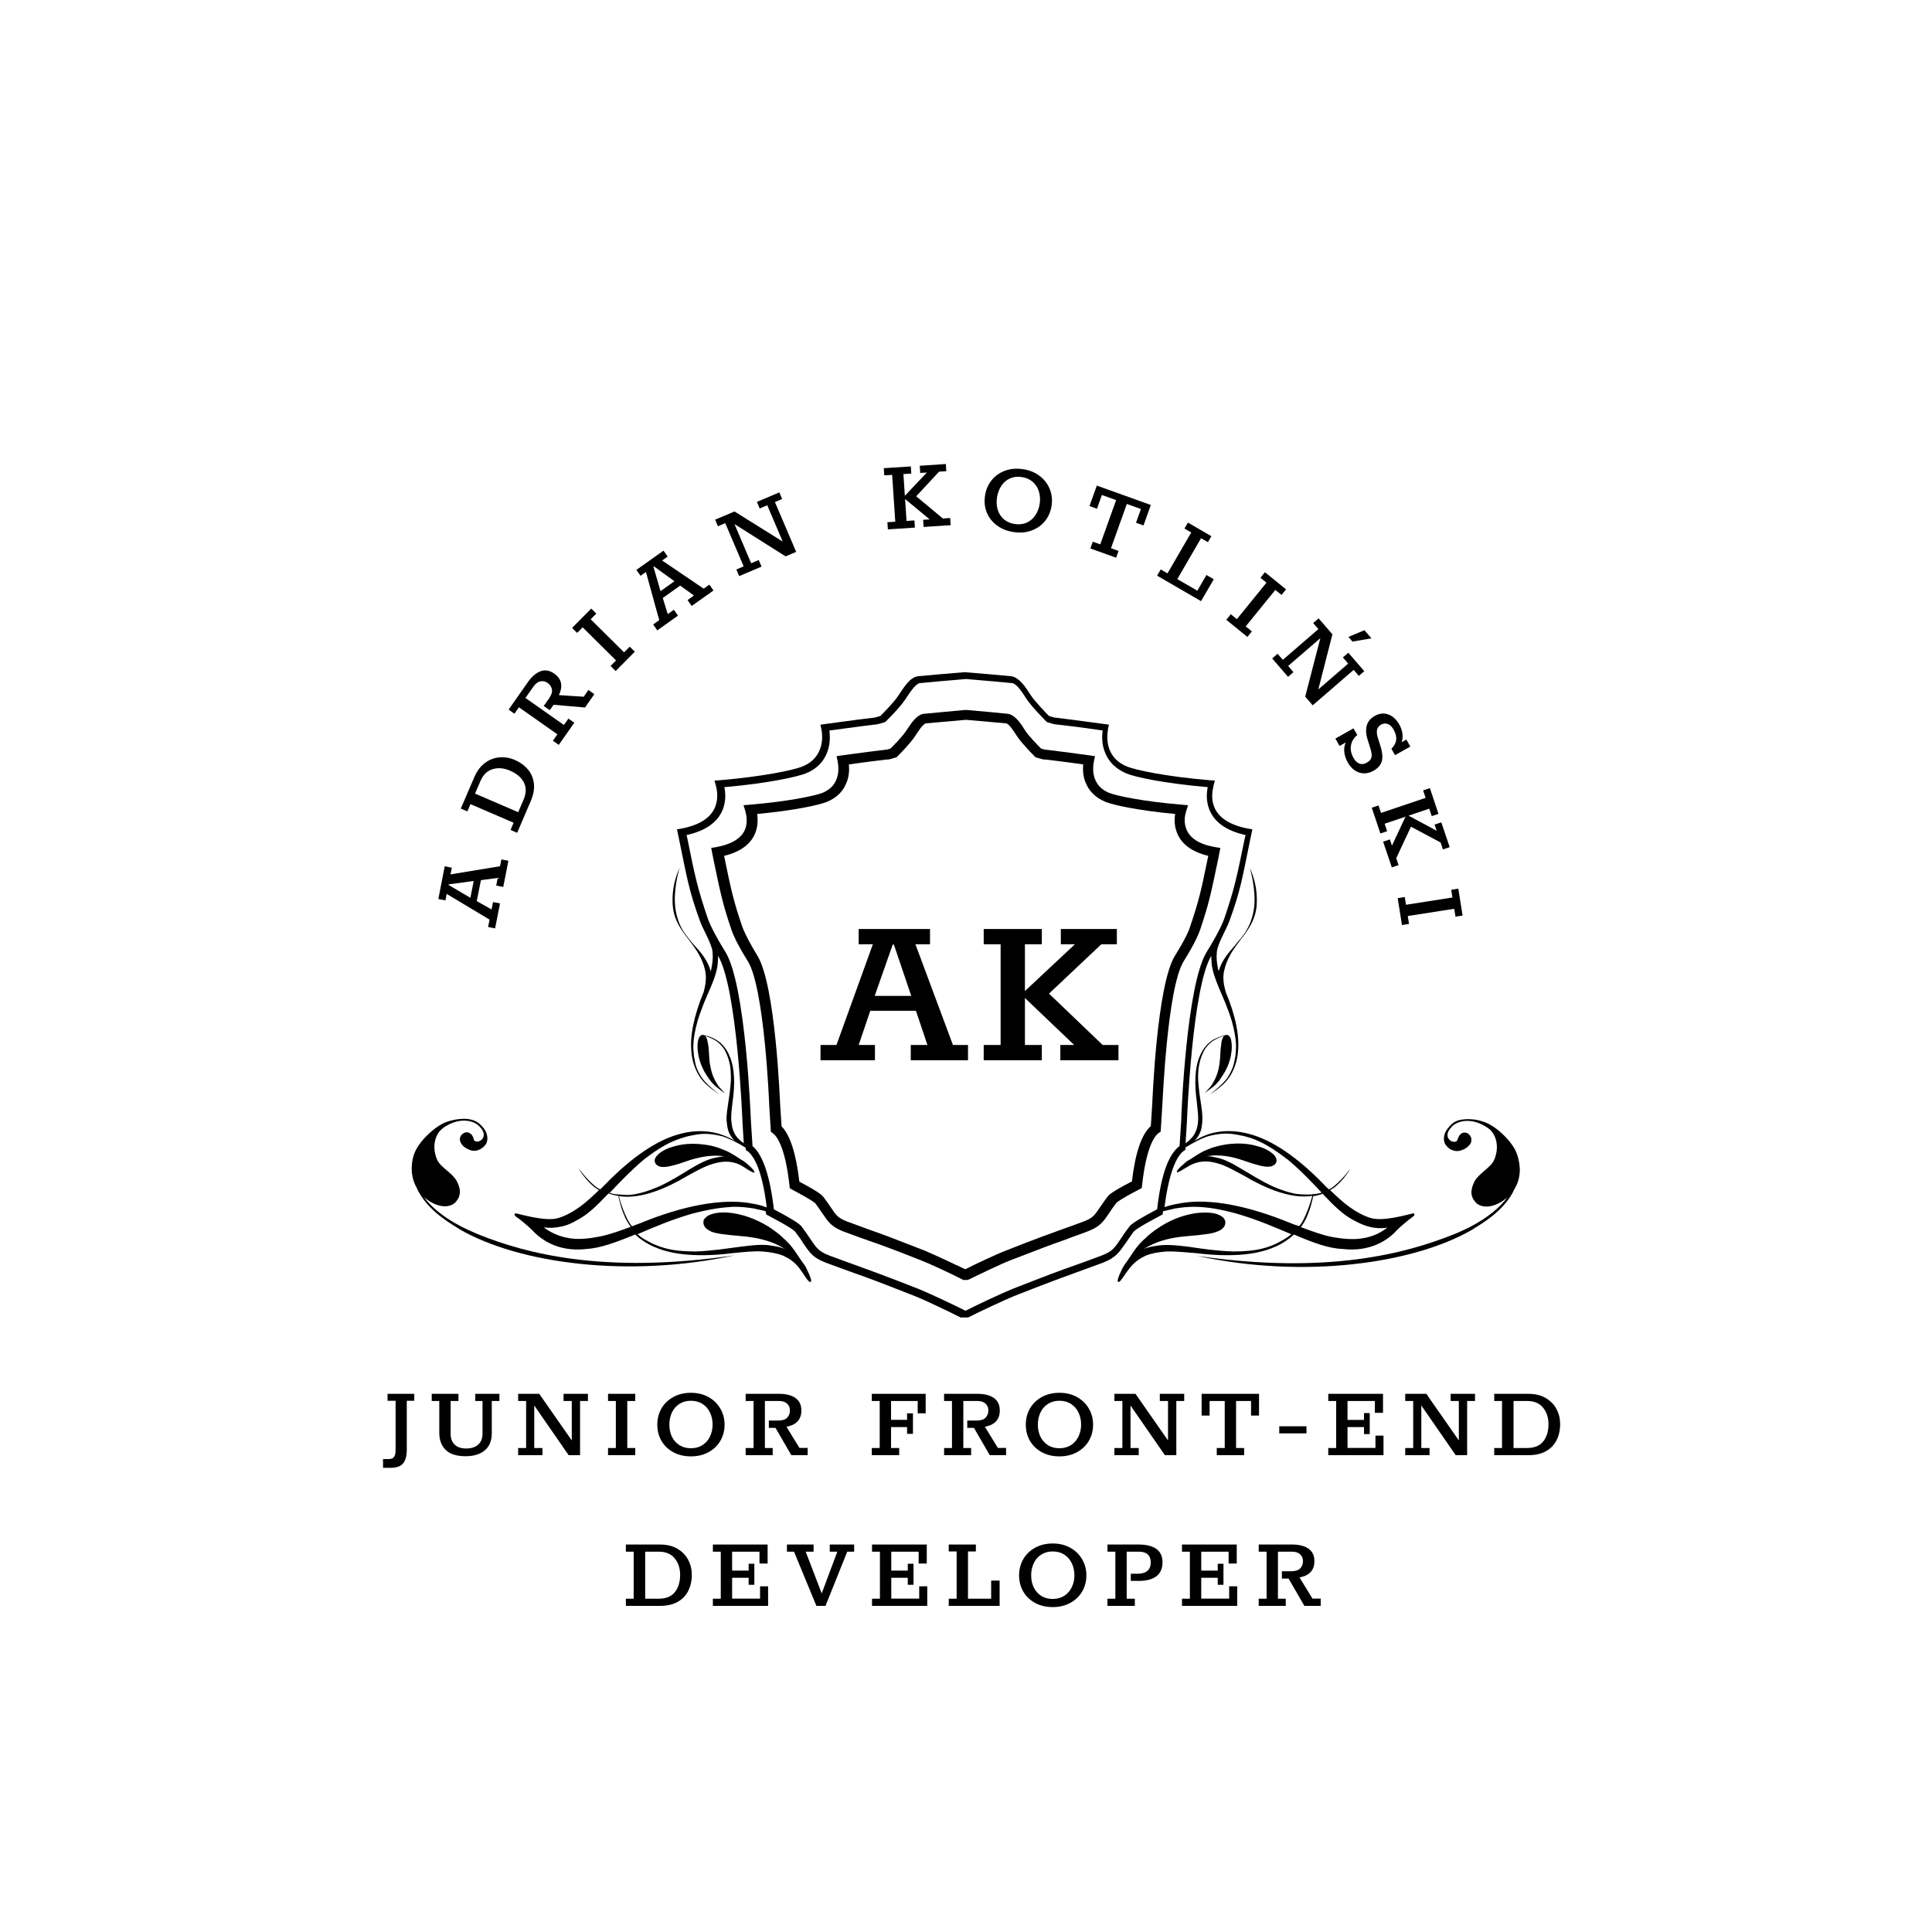 <?xml version="1.0" encoding="UTF-8"?>
<svg xmlns="http://www.w3.org/2000/svg" xmlns:xlink="http://www.w3.org/1999/xlink" width="375pt" height="375pt" viewBox="0 0 375 375" version="1.2">
<defs>
<g>
<symbol overflow="visible" id="glyph0-0">
<path style="stroke:none;" d="M 0.156 -0.828 L -11.453 -3.109 L -9.672 -12.125 L 1.938 -9.844 Z M -1.031 -2.328 L 0.25 -8.891 L -8.484 -10.609 L -9.766 -4.047 Z M -1.031 -2.328 "/>
</symbol>
<symbol overflow="visible" id="glyph0-1">
<path style="stroke:none;" d="M 0.109 -0.531 L -1.25 -0.797 L -0.969 -2.234 L -9.297 -7.234 L -9.531 -5.969 L -10.906 -6.234 L -9.672 -12.578 L -8.297 -12.312 L -8.547 -11.016 L 1.062 -12.594 L 1.328 -13.922 L 2.688 -13.656 L 1.688 -8.578 L 0.328 -8.844 L 0.609 -10.328 L -2.641 -9.891 L -3.453 -5.828 L -0.578 -4.203 L -0.297 -5.641 L 1.062 -5.375 Z M -4.688 -6.469 L -4.047 -9.734 L -8.906 -9.078 L -8.938 -8.969 Z M -4.688 -6.469 "/>
</symbol>
<symbol overflow="visible" id="glyph1-0">
<path style="stroke:none;" d="M 0.328 -0.781 L -10.531 -5.453 L -6.891 -13.891 L 3.969 -9.219 Z M -0.516 -2.5 L 2.125 -8.641 L -6.047 -12.156 L -8.688 -6.016 Z M -0.516 -2.5 "/>
</symbol>
<symbol overflow="visible" id="glyph1-1">
<path style="stroke:none;" d="M -0.938 -1.344 L -0.344 -2.75 L -8.719 -6.359 L -9.312 -4.953 L -10.594 -5.5 L -7.969 -11.609 C -7.438 -12.828 -6.738 -13.75 -5.875 -14.375 C -5.02 -15.008 -4.086 -15.363 -3.078 -15.438 C -2.078 -15.52 -1.102 -15.359 -0.156 -14.953 C 0.938 -14.484 1.805 -13.852 2.453 -13.062 C 3.109 -12.281 3.488 -11.363 3.594 -10.312 C 3.707 -9.27 3.5 -8.141 2.969 -6.922 L 0.344 -0.797 Z M 1.578 -7.203 C 2.129 -8.484 2.148 -9.609 1.641 -10.578 C 1.141 -11.547 0.242 -12.305 -1.047 -12.859 C -2.223 -13.367 -3.336 -13.469 -4.391 -13.156 C -5.453 -12.852 -6.25 -12.082 -6.781 -10.844 L -7.828 -8.406 L 0.547 -4.797 Z M 1.578 -7.203 "/>
</symbol>
<symbol overflow="visible" id="glyph2-0">
<path style="stroke:none;" d="M 0.484 -0.688 L -9.188 -7.484 L -3.906 -15 L 5.766 -8.203 Z M 0 -2.562 L 3.844 -8.031 L -3.422 -13.141 L -7.266 -7.672 Z M 0 -2.562 "/>
</symbol>
<symbol overflow="visible" id="glyph2-1">
<path style="stroke:none;" d="M -0.641 -1.5 L 0.234 -2.75 L -7.234 -8 L -8.109 -6.75 L -9.234 -7.547 L -5.5 -12.875 C -4.719 -13.977 -3.891 -14.688 -3.016 -15 C -2.141 -15.312 -1.258 -15.156 -0.375 -14.531 C 1.051 -13.531 1.352 -12.141 0.531 -10.359 L 5.344 -10.047 L 6.25 -11.359 L 7.406 -10.547 L 5.594 -7.953 L -0.5 -8.484 L -1.25 -7.438 L -2.422 -8.25 L -1.406 -9.688 C -0.926 -10.363 -0.734 -10.957 -0.828 -11.469 C -0.922 -11.977 -1.203 -12.398 -1.672 -12.734 C -2.109 -13.035 -2.57 -13.133 -3.062 -13.031 C -3.551 -12.938 -3.992 -12.609 -4.391 -12.047 L -5.969 -9.812 L 1.5 -4.562 L 2.375 -5.797 L 3.516 -5 L 0.5 -0.703 Z M -0.641 -1.5 "/>
</symbol>
<symbol overflow="visible" id="glyph3-0">
<path style="stroke:none;" d="M 0.594 -0.594 L -7.812 -8.922 L -1.344 -15.453 L 7.062 -7.125 Z M 0.422 -2.516 L 5.125 -7.266 L -1.188 -13.531 L -5.891 -8.781 Z M 0.422 -2.516 "/>
</symbol>
<symbol overflow="visible" id="glyph3-1">
<path style="stroke:none;" d="M 0.734 -0.75 L -0.25 -1.734 L 0.812 -2.812 L -5.672 -9.234 L -6.734 -8.156 L -7.719 -9.125 L -4 -12.875 L -3.016 -11.906 L -4.109 -10.797 L 2.375 -4.375 L 3.469 -5.484 L 4.453 -4.5 Z M 0.734 -0.75 "/>
</symbol>
<symbol overflow="visible" id="glyph4-0">
<path style="stroke:none;" d="M 0.688 -0.484 L -6.156 -10.125 L 1.344 -15.438 L 8.188 -5.797 Z M 0.859 -2.422 L 6.312 -6.281 L 1.156 -13.531 L -4.297 -9.672 Z M 0.859 -2.422 "/>
</symbol>
<symbol overflow="visible" id="glyph4-1">
<path style="stroke:none;" d="M 0.453 -0.312 L -0.344 -1.453 L 0.828 -2.297 L -1.75 -11.641 L -2.797 -10.906 L -3.609 -12.047 L 1.656 -15.781 L 2.469 -14.641 L 1.391 -13.875 L 9.453 -8.406 L 10.562 -9.188 L 11.359 -8.047 L 7.125 -5.047 L 6.328 -6.188 L 7.562 -7.078 L 4.891 -9 L 1.516 -6.594 L 2.484 -3.469 L 3.672 -4.312 L 4.469 -3.172 Z M 1.078 -7.922 L 3.781 -9.844 L -0.203 -12.734 L -0.297 -12.672 Z M 1.078 -7.922 "/>
</symbol>
<symbol overflow="visible" id="glyph5-0">
<path style="stroke:none;" d="M 0.781 -0.328 L -3.859 -11.203 L 4.594 -14.812 L 9.234 -3.938 Z M 1.344 -2.172 L 7.5 -4.781 L 4.016 -12.969 L -2.141 -10.359 Z M 1.344 -2.172 "/>
</symbol>
<symbol overflow="visible" id="glyph5-1">
<path style="stroke:none;" d="M 0.828 -0.359 L 0.281 -1.641 L 1.703 -2.25 L -1.875 -10.641 L -3.297 -10.031 L -3.844 -11.312 L -0.078 -12.906 L 9.281 -7.062 L 6.281 -14.109 L 4.812 -13.484 L 4.266 -14.766 L 8.625 -16.609 L 9.172 -15.328 L 7.766 -14.734 L 11.891 -5.062 L 9.844 -4.188 L -0.078 -10.453 L 3.156 -2.859 L 4.625 -3.484 L 5.172 -2.203 Z M 0.828 -0.359 "/>
</symbol>
<symbol overflow="visible" id="glyph6-0">
<path style="stroke:none;" d="M 0.844 -0.062 L 0.047 -11.859 L 9.219 -12.469 L 10.016 -0.672 Z M 2 -1.609 L 8.672 -2.062 L 8.062 -10.922 L 1.391 -10.469 Z M 2 -1.609 "/>
</symbol>
<symbol overflow="visible" id="glyph6-1">
<path style="stroke:none;" d="M 0.859 -0.062 L 0.766 -1.453 L 2.297 -1.547 L 1.688 -10.641 L 0.156 -10.547 L 0.062 -11.938 L 5.312 -12.281 L 5.406 -10.891 L 3.875 -10.797 L 4.156 -6.578 L 8.422 -11.094 L 7.141 -11.016 L 7.047 -12.406 L 12.109 -12.75 L 12.203 -11.359 L 10.797 -11.266 L 6.359 -6.484 L 11.531 -2.172 L 12.953 -2.266 L 13.047 -0.875 L 7.797 -0.531 L 7.703 -1.922 L 8.969 -2 L 4.203 -5.953 L 4.484 -1.703 L 6.016 -1.797 L 6.109 -0.406 Z M 0.859 -0.062 "/>
</symbol>
<symbol overflow="visible" id="glyph7-0">
<path style="stroke:none;" d="M 0.828 0.125 L 2.5 -11.578 L 11.609 -10.281 L 9.938 1.422 Z M 2.281 -1.156 L 8.891 -0.203 L 10.156 -9 L 3.547 -9.953 Z M 2.281 -1.156 "/>
</symbol>
<symbol overflow="visible" id="glyph7-1">
<path style="stroke:none;" d="M 7.391 1.297 C 6.109 1.109 5.016 0.676 4.109 0 C 3.203 -0.688 2.547 -1.523 2.141 -2.516 C 1.742 -3.516 1.629 -4.582 1.797 -5.719 C 1.953 -6.852 2.363 -7.848 3.031 -8.703 C 3.695 -9.555 4.562 -10.188 5.625 -10.594 C 6.688 -11 7.859 -11.109 9.141 -10.922 C 10.41 -10.734 11.492 -10.297 12.391 -9.609 C 13.297 -8.93 13.953 -8.086 14.359 -7.078 C 14.766 -6.078 14.891 -5.008 14.734 -3.875 C 14.566 -2.738 14.148 -1.742 13.484 -0.891 C 12.816 -0.047 11.953 0.57 10.891 0.969 C 9.828 1.375 8.66 1.484 7.391 1.297 Z M 7.609 -0.266 C 8.453 -0.141 9.219 -0.234 9.906 -0.547 C 10.594 -0.859 11.148 -1.336 11.578 -1.984 C 12.016 -2.629 12.297 -3.375 12.422 -4.219 C 12.547 -5.082 12.488 -5.883 12.25 -6.625 C 12.02 -7.363 11.617 -7.977 11.047 -8.469 C 10.473 -8.957 9.766 -9.266 8.922 -9.391 C 8.078 -9.516 7.312 -9.422 6.625 -9.109 C 5.938 -8.797 5.379 -8.312 4.953 -7.656 C 4.523 -7 4.25 -6.242 4.125 -5.391 C 4 -4.535 4.051 -3.738 4.281 -3 C 4.52 -2.27 4.922 -1.66 5.484 -1.172 C 6.055 -0.691 6.766 -0.391 7.609 -0.266 Z M 7.609 -0.266 "/>
</symbol>
<symbol overflow="visible" id="glyph8-0">
<path style="stroke:none;" d="M 0.797 0.281 L 4.781 -10.859 L 13.422 -7.75 L 9.438 3.391 Z M 2.469 -0.672 L 8.766 1.594 L 11.766 -6.781 L 5.469 -9.047 Z M 2.469 -0.672 "/>
</symbol>
<symbol overflow="visible" id="glyph8-1">
<path style="stroke:none;" d="M 3.266 1.172 L 3.734 -0.141 L 5.188 0.375 L 8.266 -8.219 L 5.5 -9.203 L 4.547 -6.531 L 3.094 -7.062 L 4.516 -11.031 L 15 -7.266 L 13.578 -3.297 L 12.125 -3.812 L 13.078 -6.484 L 10.344 -7.469 L 7.266 1.125 L 8.734 1.656 L 8.266 2.969 Z M 3.266 1.172 "/>
</symbol>
<symbol overflow="visible" id="glyph9-0">
<path style="stroke:none;" d="M 0.734 0.422 L 6.672 -9.812 L 14.609 -5.203 L 8.672 5.031 Z M 2.547 -0.219 L 8.328 3.141 L 12.797 -4.547 L 7.016 -7.906 Z M 2.547 -0.219 "/>
</symbol>
<symbol overflow="visible" id="glyph9-1">
<path style="stroke:none;" d="M 0.75 0.438 L 1.453 -0.766 L 2.766 0 L 7.375 -7.938 L 6.062 -8.703 L 6.734 -9.859 L 11.281 -7.219 L 10.609 -6.062 L 9.281 -6.828 L 4.672 1.109 L 8.562 3.359 L 10.328 0.312 L 11.75 1.141 L 9.281 5.391 Z M 0.75 0.438 "/>
</symbol>
<symbol overflow="visible" id="glyph10-0">
<path style="stroke:none;" d="M 0.656 0.531 L 8.109 -8.656 L 15.234 -2.859 L 7.781 6.328 Z M 2.547 0.172 L 7.734 4.391 L 13.344 -2.516 L 8.156 -6.734 Z M 2.547 0.172 "/>
</symbol>
<symbol overflow="visible" id="glyph10-1">
<path style="stroke:none;" d="M 0.812 0.656 L 1.688 -0.422 L 2.859 0.531 L 8.609 -6.547 L 7.438 -7.5 L 8.312 -8.578 L 12.406 -5.25 L 11.531 -4.172 L 10.328 -5.141 L 4.578 1.938 L 5.781 2.906 L 4.906 3.984 Z M 0.812 0.656 "/>
</symbol>
<symbol overflow="visible" id="glyph11-0">
<path style="stroke:none;" d="M 0.547 0.641 L 9.5 -7.094 L 15.516 -0.141 L 6.562 7.594 Z M 2.484 0.625 L 6.844 5.688 L 13.578 -0.125 L 9.219 -5.188 Z M 2.484 0.625 "/>
</symbol>
<symbol overflow="visible" id="glyph11-1">
<path style="stroke:none;" d="M 0.594 0.688 L 1.641 -0.219 L 2.656 0.953 L 9.562 -5.016 L 8.547 -6.188 L 9.609 -7.094 L 12.281 -4 L 9.547 6.688 L 15.344 1.688 L 14.312 0.484 L 15.375 -0.422 L 18.469 3.156 L 17.406 4.062 L 16.406 2.906 L 8.453 9.781 L 7 8.094 L 9.938 -3.25 L 3.688 2.141 L 4.719 3.344 L 3.672 4.25 Z M 15.391 -3.5 L 18.5 -4.797 L 19.859 -3.219 L 16.172 -2.594 Z M 15.391 -3.5 "/>
</symbol>
<symbol overflow="visible" id="glyph12-0">
<path style="stroke:none;" d="M 0.422 0.734 L 10.719 -5.094 L 15.234 2.906 L 4.938 8.734 Z M 2.312 1.109 L 5.609 6.922 L 13.344 2.547 L 10.047 -3.266 Z M 2.312 1.109 "/>
</symbol>
<symbol overflow="visible" id="glyph12-1">
<path style="stroke:none;" d="M 9.266 2.125 C 9.742 3.488 9.906 4.582 9.75 5.406 C 9.594 6.238 9.035 6.926 8.078 7.469 C 7.492 7.801 6.891 7.969 6.266 7.969 C 5.648 7.969 5.062 7.785 4.5 7.422 C 3.945 7.055 3.473 6.523 3.078 5.828 C 2.711 5.18 2.492 4.516 2.422 3.828 C 2.348 3.148 2.441 2.531 2.703 1.969 L 1.5 2.656 L 0.688 1.219 L 4.203 -0.766 L 4.938 0.531 C 4.27 1.07 3.863 1.738 3.719 2.531 C 3.57 3.32 3.734 4.133 4.203 4.969 C 4.523 5.539 4.91 5.91 5.359 6.078 C 5.805 6.242 6.281 6.18 6.781 5.891 C 7.176 5.672 7.441 5.422 7.578 5.141 C 7.723 4.867 7.77 4.535 7.719 4.141 C 7.664 3.742 7.531 3.227 7.312 2.594 L 7.094 1.875 C 6.227 -0.539 6.633 -2.223 8.312 -3.172 C 9.219 -3.68 10.098 -3.781 10.953 -3.469 C 11.805 -3.164 12.52 -2.516 13.094 -1.516 C 13.426 -0.922 13.629 -0.328 13.703 0.266 C 13.785 0.859 13.734 1.41 13.547 1.922 L 14.469 1.406 L 15.234 2.766 L 12.266 4.438 L 11.562 3.188 C 12.656 2.133 12.797 0.895 11.984 -0.531 C 11.672 -1.094 11.297 -1.453 10.859 -1.609 C 10.43 -1.773 9.992 -1.734 9.547 -1.484 C 9.086 -1.223 8.82 -0.844 8.75 -0.344 C 8.688 0.145 8.801 0.785 9.094 1.578 Z M 9.266 2.125 "/>
</symbol>
<symbol overflow="visible" id="glyph13-0">
<path style="stroke:none;" d="M 0.266 0.797 L 11.469 -2.969 L 14.406 5.734 L 3.203 9.5 Z M 2.062 1.516 L 4.188 7.859 L 12.609 5.031 L 10.484 -1.312 Z M 2.062 1.516 "/>
</symbol>
<symbol overflow="visible" id="glyph13-1">
<path style="stroke:none;" d="M 0.281 0.812 L 1.594 0.375 L 2.078 1.828 L 10.734 -1.094 L 10.25 -2.547 L 11.562 -2.984 L 13.234 2.016 L 11.922 2.453 L 11.438 1 L 7.422 2.359 L 12.891 5.297 L 12.469 4.094 L 13.781 3.656 L 15.406 8.469 L 14.094 8.906 L 13.641 7.562 L 7.891 4.5 L 5.031 10.609 L 5.484 11.953 L 4.172 12.391 L 2.484 7.406 L 3.797 6.969 L 4.203 8.172 L 6.828 2.562 L 2.781 3.922 L 3.266 5.375 L 1.953 5.812 Z M 0.281 0.812 "/>
</symbol>
<symbol overflow="visible" id="glyph14-0">
<path style="stroke:none;" d="M 0.125 0.828 L 11.812 -1 L 13.25 8.078 L 1.562 9.906 Z M 1.781 1.828 L 2.812 8.438 L 11.594 7.062 L 10.562 0.453 Z M 1.781 1.828 "/>
</symbol>
<symbol overflow="visible" id="glyph14-1">
<path style="stroke:none;" d="M 0.156 1.031 L 1.531 0.812 L 1.766 2.312 L 10.781 0.906 L 10.547 -0.594 L 11.922 -0.812 L 12.75 4.406 L 11.375 4.625 L 11.125 3.094 L 2.109 4.5 L 2.359 6.031 L 0.984 6.25 Z M 0.156 1.031 "/>
</symbol>
<symbol overflow="visible" id="glyph15-0">
<path style="stroke:none;" d="M 1.797 0 L 1.797 -25.297 L 21.484 -25.297 L 21.484 0 Z M 4.5 -3.141 L 18.781 -3.141 L 18.781 -22.156 L 4.5 -22.156 Z M 4.5 -3.141 "/>
</symbol>
<symbol overflow="visible" id="glyph15-1">
<path style="stroke:none;" d="M 1.172 0 L 1.172 -2.969 L 4.266 -2.969 L 11.328 -22.516 L 8.578 -22.516 L 8.578 -25.484 L 22.422 -25.484 L 22.422 -22.516 L 19.594 -22.516 L 26.875 -2.969 L 29.797 -2.969 L 29.797 0 L 18.688 0 L 18.688 -2.969 L 21.922 -2.969 L 19.688 -9.609 L 10.828 -9.609 L 8.578 -2.969 L 11.734 -2.969 L 11.734 0 Z M 11.688 -12.5 L 18.781 -12.5 L 15.406 -22.469 L 15.188 -22.469 Z M 11.688 -12.5 "/>
</symbol>
<symbol overflow="visible" id="glyph15-2">
<path style="stroke:none;" d="M 1.844 0 L 1.844 -2.969 L 5.125 -2.969 L 5.125 -22.516 L 1.844 -22.516 L 1.844 -25.484 L 13.125 -25.484 L 13.125 -22.516 L 9.844 -22.516 L 9.844 -13.438 L 19.547 -22.516 L 16.812 -22.516 L 16.812 -25.484 L 27.688 -25.484 L 27.688 -22.516 L 24.672 -22.516 L 14.516 -12.938 L 24.938 -2.969 L 28 -2.969 L 28 0 L 16.719 0 L 16.719 -2.969 L 19.406 -2.969 L 9.844 -12.094 L 9.844 -2.969 L 13.125 -2.969 L 13.125 0 Z M 1.844 0 "/>
</symbol>
<symbol overflow="visible" id="glyph16-0">
<path style="stroke:none;" d="M 0.844 0 L 0.844 -11.828 L 10.031 -11.828 L 10.031 0 Z M 2.094 -1.469 L 8.781 -1.469 L 8.781 -10.359 L 2.094 -10.359 Z M 2.094 -1.469 "/>
</symbol>
<symbol overflow="visible" id="glyph16-1">
<path style="stroke:none;" d="M 0.594 0.75 L 1.719 0.75 C 2.227 0.75 2.57 0.602 2.75 0.312 C 2.938 0.031 3.031 -0.41 3.031 -1.016 L 3.031 -10.562 L 1.469 -10.562 L 1.469 -11.906 L 6.656 -11.906 L 6.656 -10.562 L 5.203 -10.562 L 5.203 -1.094 C 5.203 0.125 4.961 1.02 4.484 1.594 C 4.004 2.164 3.207 2.453 2.094 2.453 L 0.594 2.453 Z M 0.594 0.75 "/>
</symbol>
<symbol overflow="visible" id="glyph16-2">
<path style="stroke:none;" d="M 7.156 0.203 C 5.445 0.203 4.172 -0.195 3.328 -1 C 2.484 -1.812 2.062 -2.922 2.062 -4.328 L 2.062 -10.516 L 0.594 -10.516 L 0.594 -11.906 L 5.781 -11.906 L 5.781 -10.516 L 4.266 -10.516 L 4.266 -4.156 C 4.266 -3.258 4.523 -2.555 5.047 -2.047 C 5.578 -1.547 6.316 -1.297 7.266 -1.297 C 8.273 -1.297 9.055 -1.547 9.609 -2.047 C 10.172 -2.555 10.453 -3.258 10.453 -4.156 L 10.453 -10.516 L 9.047 -10.516 L 9.047 -11.906 L 13.734 -11.906 L 13.734 -10.516 L 12.25 -10.516 L 12.25 -4.219 C 12.25 -2.781 11.789 -1.68 10.875 -0.922 C 9.969 -0.172 8.727 0.203 7.156 0.203 Z M 7.156 0.203 "/>
</symbol>
<symbol overflow="visible" id="glyph16-3">
<path style="stroke:none;" d="M 0.906 0 L 0.906 -1.391 L 2.453 -1.391 L 2.453 -10.516 L 0.906 -10.516 L 0.906 -11.906 L 5 -11.906 L 11.312 -2.859 L 11.312 -10.516 L 9.719 -10.516 L 9.719 -11.906 L 14.453 -11.906 L 14.453 -10.516 L 12.922 -10.516 L 12.922 0 L 10.703 0 L 4.031 -9.641 L 4.031 -1.391 L 5.625 -1.391 L 5.625 0 Z M 0.906 0 "/>
</symbol>
<symbol overflow="visible" id="glyph16-4">
<path style="stroke:none;" d="M 1.047 0 L 1.047 -1.391 L 2.562 -1.391 L 2.562 -10.516 L 1.047 -10.516 L 1.047 -11.906 L 6.328 -11.906 L 6.328 -10.516 L 4.781 -10.516 L 4.781 -1.391 L 6.328 -1.391 L 6.328 0 Z M 1.047 0 "/>
</symbol>
<symbol overflow="visible" id="glyph16-5">
<path style="stroke:none;" d="M 7.5 0.234 C 6.207 0.234 5.062 -0.035 4.062 -0.578 C 3.07 -1.129 2.305 -1.867 1.766 -2.797 C 1.234 -3.734 0.969 -4.773 0.969 -5.922 C 0.969 -7.066 1.234 -8.109 1.766 -9.047 C 2.305 -9.984 3.07 -10.727 4.062 -11.281 C 5.062 -11.832 6.207 -12.109 7.5 -12.109 C 8.781 -12.109 9.914 -11.832 10.906 -11.281 C 11.895 -10.727 12.66 -9.984 13.203 -9.047 C 13.754 -8.109 14.031 -7.066 14.031 -5.922 C 14.031 -4.773 13.758 -3.734 13.219 -2.797 C 12.676 -1.867 11.906 -1.129 10.906 -0.578 C 9.914 -0.035 8.781 0.234 7.5 0.234 Z M 7.5 -1.344 C 8.352 -1.344 9.098 -1.547 9.734 -1.953 C 10.367 -2.359 10.852 -2.91 11.188 -3.609 C 11.531 -4.305 11.703 -5.082 11.703 -5.938 C 11.703 -6.812 11.531 -7.598 11.188 -8.297 C 10.852 -8.992 10.367 -9.547 9.734 -9.953 C 9.098 -10.359 8.352 -10.562 7.5 -10.562 C 6.645 -10.562 5.898 -10.359 5.266 -9.953 C 4.629 -9.547 4.145 -8.988 3.812 -8.281 C 3.477 -7.57 3.312 -6.785 3.312 -5.922 C 3.312 -5.055 3.477 -4.273 3.812 -3.578 C 4.156 -2.891 4.641 -2.344 5.266 -1.938 C 5.898 -1.539 6.645 -1.344 7.5 -1.344 Z M 7.5 -1.344 "/>
</symbol>
<symbol overflow="visible" id="glyph16-6">
<path style="stroke:none;" d="M 0.859 -1.391 L 2.391 -1.391 L 2.391 -10.516 L 0.859 -10.516 L 0.859 -11.906 L 7.375 -11.906 C 8.719 -11.906 9.77 -11.633 10.531 -11.094 C 11.289 -10.562 11.672 -9.754 11.672 -8.672 C 11.672 -6.93 10.707 -5.879 8.781 -5.516 L 11.297 -1.406 L 12.891 -1.406 L 12.891 0 L 9.719 0 L 6.656 -5.297 L 5.359 -5.297 L 5.359 -6.719 L 7.125 -6.719 C 7.957 -6.719 8.551 -6.898 8.906 -7.266 C 9.27 -7.641 9.453 -8.113 9.453 -8.688 C 9.453 -9.219 9.27 -9.656 8.906 -10 C 8.551 -10.344 8.031 -10.516 7.344 -10.516 L 4.594 -10.516 L 4.594 -1.391 L 6.109 -1.391 L 6.109 0 L 0.859 0 Z M 0.859 -1.391 "/>
</symbol>
<symbol overflow="visible" id="glyph16-7">
<path style="stroke:none;" d=""/>
</symbol>
<symbol overflow="visible" id="glyph16-8">
<path style="stroke:none;" d="M 0.859 0 L 0.859 -1.391 L 2.391 -1.391 L 2.391 -10.516 L 0.859 -10.516 L 0.859 -11.906 L 11.312 -11.906 L 11.312 -8.125 L 9.766 -8.125 L 9.766 -10.516 L 4.594 -10.516 L 4.594 -6.859 L 7.703 -6.859 L 7.703 -8.125 L 8.844 -8.125 L 8.844 -4.141 L 7.703 -4.141 L 7.703 -5.453 L 4.594 -5.453 L 4.594 -1.391 L 6.172 -1.391 L 6.172 0 Z M 0.859 0 "/>
</symbol>
<symbol overflow="visible" id="glyph16-9">
<path style="stroke:none;" d="M 3.469 0 L 3.469 -1.391 L 5.016 -1.391 L 5.016 -10.516 L 2.078 -10.516 L 2.078 -7.688 L 0.531 -7.688 L 0.531 -11.906 L 11.672 -11.906 L 11.672 -7.688 L 10.125 -7.688 L 10.125 -10.516 L 7.219 -10.516 L 7.219 -1.391 L 8.781 -1.391 L 8.781 0 Z M 3.469 0 "/>
</symbol>
<symbol overflow="visible" id="glyph16-10">
<path style="stroke:none;" d="M 1.109 -4.234 L 1.109 -5.609 L 6.391 -5.609 L 6.391 -4.234 Z M 1.109 -4.234 "/>
</symbol>
<symbol overflow="visible" id="glyph16-11">
<path style="stroke:none;" d="M 0.859 0 L 0.859 -1.391 L 2.391 -1.391 L 2.391 -10.516 L 0.859 -10.516 L 0.859 -11.906 L 11.484 -11.906 L 11.484 -8.219 L 9.906 -8.219 L 9.906 -10.516 L 4.594 -10.516 L 4.594 -6.844 L 7.797 -6.844 L 7.797 -8.172 L 8.906 -8.172 L 8.906 -4.094 L 7.797 -4.094 L 7.797 -5.453 L 4.594 -5.453 L 4.594 -1.406 L 10.016 -1.406 L 10.016 -3.797 L 11.578 -3.797 L 11.578 0 Z M 0.859 0 "/>
</symbol>
<symbol overflow="visible" id="glyph16-12">
<path style="stroke:none;" d="M 0.875 -1.391 L 2.391 -1.391 L 2.391 -10.516 L 0.875 -10.516 L 0.875 -11.906 L 7.516 -11.906 C 8.848 -11.906 9.973 -11.629 10.891 -11.078 C 11.816 -10.535 12.508 -9.82 12.969 -8.938 C 13.438 -8.051 13.672 -7.086 13.672 -6.047 C 13.672 -4.859 13.438 -3.805 12.969 -2.891 C 12.508 -1.984 11.82 -1.273 10.906 -0.766 C 9.988 -0.254 8.863 0 7.531 0 L 0.875 0 Z M 7.25 -1.391 C 8.645 -1.391 9.688 -1.812 10.375 -2.656 C 11.062 -3.5 11.406 -4.625 11.406 -6.031 C 11.406 -7.312 11.051 -8.379 10.344 -9.234 C 9.645 -10.086 8.625 -10.516 7.281 -10.516 L 4.625 -10.516 L 4.625 -1.391 Z M 7.25 -1.391 "/>
</symbol>
<symbol overflow="visible" id="glyph16-13">
<path style="stroke:none;" d="M 6.062 0 L 1.719 -10.516 L 0.344 -10.516 L 0.344 -11.906 L 5.516 -11.906 L 5.516 -10.516 L 3.984 -10.516 L 7.094 -2.422 L 10.125 -10.516 L 8.656 -10.516 L 8.656 -11.906 L 13.391 -11.906 L 13.391 -10.516 L 12.047 -10.516 L 7.828 0 Z M 6.062 0 "/>
</symbol>
<symbol overflow="visible" id="glyph16-14">
<path style="stroke:none;" d="M 0.859 0 L 0.859 -1.391 L 2.391 -1.391 L 2.391 -10.562 L 0.859 -10.562 L 0.859 -11.906 L 6.125 -11.906 L 6.125 -10.562 L 4.594 -10.562 L 4.594 -1.391 L 9.094 -1.391 L 9.094 -4.906 L 10.734 -4.906 L 10.734 0 Z M 0.859 0 "/>
</symbol>
<symbol overflow="visible" id="glyph16-15">
<path style="stroke:none;" d="M 0.859 -1.391 L 2.391 -1.391 L 2.391 -10.516 L 0.859 -10.516 L 0.859 -11.906 L 6.906 -11.906 C 8.414 -11.906 9.566 -11.617 10.359 -11.047 C 11.148 -10.473 11.547 -9.613 11.547 -8.469 C 11.547 -7.27 11.148 -6.363 10.359 -5.75 C 9.566 -5.145 8.414 -4.844 6.906 -4.844 L 5.391 -4.844 L 5.391 -6.234 L 6.734 -6.234 C 7.547 -6.234 8.172 -6.422 8.609 -6.797 C 9.047 -7.18 9.266 -7.727 9.266 -8.438 C 9.266 -9.113 9.07 -9.629 8.688 -9.984 C 8.301 -10.336 7.742 -10.516 7.016 -10.516 L 4.594 -10.516 L 4.594 -1.391 L 6.172 -1.391 L 6.172 0 L 0.859 0 Z M 0.859 -1.391 "/>
</symbol>
</g>
<clipPath id="clip1">
  <path d="M 99 130.469 L 275 130.469 L 275 255.719 L 99 255.719 Z M 99 130.469 "/>
</clipPath>
<clipPath id="clip2">
  <path d="M 79.777 217 L 143 217 L 143 246 L 79.777 246 Z M 79.777 217 "/>
</clipPath>
</defs>
<g id="surface1">
<g style="fill:rgb(0%,0%,0%);fill-opacity:1;">
  <use xlink:href="#glyph0-1" x="95.99" y="180.732"/>
</g>
<g style="fill:rgb(0%,0%,0%);fill-opacity:1;">
  <use xlink:href="#glyph1-1" x="100.036" y="162.442"/>
</g>
<g style="fill:rgb(0%,0%,0%);fill-opacity:1;">
  <use xlink:href="#glyph2-1" x="107.956" y="145.28"/>
</g>
<g style="fill:rgb(0%,0%,0%);fill-opacity:1;">
  <use xlink:href="#glyph3-1" x="118.762" y="131"/>
</g>
<g style="fill:rgb(0%,0%,0%);fill-opacity:1;">
  <use xlink:href="#glyph4-1" x="127.127" y="122.665"/>
</g>
<g style="fill:rgb(0%,0%,0%);fill-opacity:1;">
  <use xlink:href="#glyph5-1" x="142.644" y="112.181"/>
</g>
<g style="fill:rgb(0%,0%,0%);fill-opacity:1;">
  <use xlink:href="#glyph6-1" x="171.476" y="102.813"/>
</g>
<g style="fill:rgb(0%,0%,0%);fill-opacity:1;">
  <use xlink:href="#glyph7-1" x="189.388" y="101.983"/>
</g>
<g style="fill:rgb(0%,0%,0%);fill-opacity:1;">
  <use xlink:href="#glyph8-1" x="208.375" y="105.283"/>
</g>
<g style="fill:rgb(0%,0%,0%);fill-opacity:1;">
  <use xlink:href="#glyph9-1" x="223.842" y="111.295"/>
</g>
<g style="fill:rgb(0%,0%,0%);fill-opacity:1;">
  <use xlink:href="#glyph10-1" x="237.213" y="119.645"/>
</g>
<g style="fill:rgb(0%,0%,0%);fill-opacity:1;">
  <use xlink:href="#glyph11-1" x="246.339" y="127.121"/>
</g>
<g style="fill:rgb(0%,0%,0%);fill-opacity:1;">
  <use xlink:href="#glyph12-1" x="258.508" y="142.14"/>
</g>
<g style="fill:rgb(0%,0%,0%);fill-opacity:1;">
  <use xlink:href="#glyph13-1" x="265.977" y="155.96"/>
</g>
<g style="fill:rgb(0%,0%,0%);fill-opacity:1;">
  <use xlink:href="#glyph14-1" x="271.136" y="173.301"/>
</g>
<path style=" stroke:none;fill-rule:nonzero;fill:rgb(0%,0%,0%);fill-opacity:1;" d="M 294.094 223.195 C 293.828 222.664 293.457 222.133 293.031 221.602 C 291.863 220.168 290.27 218.785 288.836 218.094 C 288.09 217.723 286.816 217.297 285.488 217.246 C 284.848 217.191 284.16 217.246 283.52 217.352 C 282.883 217.457 282.352 217.723 281.875 218.094 C 281.82 218.148 281.77 218.148 281.77 218.199 C 281.129 218.785 280.703 219.371 280.438 220.008 C 280.227 220.645 280.172 221.281 280.438 221.922 C 280.492 222.078 280.598 222.238 280.758 222.398 C 281.023 222.719 281.395 223.09 281.926 223.25 C 282.457 223.461 283.098 223.516 283.84 223.195 C 284.266 223.035 284.637 222.824 284.902 222.559 C 285.379 222.188 285.594 221.762 285.594 221.336 C 285.645 220.965 285.488 220.594 285.273 220.328 C 285.062 220.062 284.797 219.902 284.477 219.848 C 284.16 219.797 283.84 219.848 283.52 220.113 C 283.254 220.328 283.043 220.75 282.883 221.281 C 282.832 221.336 282.777 221.391 282.777 221.441 C 282.672 221.547 282.566 221.602 282.457 221.602 C 282.246 221.656 282.035 221.602 281.82 221.547 C 281.609 221.441 281.395 221.336 281.238 221.125 C 281.023 220.859 280.918 220.539 280.969 220.113 C 281.023 219.742 281.238 219.262 281.77 218.73 L 281.715 218.68 L 281.77 218.73 C 281.82 218.625 281.926 218.574 282.035 218.465 C 282.672 217.934 283.629 217.562 284.797 217.562 C 285.965 217.562 287.293 217.934 288.727 218.891 C 289.047 219.105 289.367 219.371 289.578 219.688 C 290.695 221.07 290.852 223.25 290.004 225.16 C 289.684 225.906 288.941 226.543 288.195 227.18 C 287.453 227.82 286.656 228.512 286.23 229.254 C 285.754 230.156 285.594 230.902 285.594 231.539 C 285.645 232.176 285.859 232.707 286.23 233.133 C 286.285 233.188 286.336 233.238 286.336 233.293 C 287.027 234.09 288.09 234.301 289.152 234.145 C 290.215 233.984 291.383 233.398 292.34 232.602 C 292.449 232.496 292.555 232.391 292.66 232.281 C 289.418 236.801 283.043 239.242 281.82 239.723 C 273.055 243.176 257.859 247.48 232.355 243.762 C 252.969 248.227 274.168 245.355 285.699 238.711 C 286.656 238.023 291.277 235.684 293.562 231.594 C 293.723 231.219 293.883 230.902 294.043 230.637 C 294.68 229.574 294.996 228.297 294.996 227.023 C 294.945 225.586 294.625 224.258 294.094 223.195 Z M 294.094 223.195 "/>
<path style=" stroke:none;fill-rule:nonzero;fill:rgb(0%,0%,0%);fill-opacity:1;" d="M 187.828 248.438 L 186.977 248.438 L 186.766 248.332 C 185.172 247.48 180.391 245.25 178.848 244.664 C 172.684 242.219 170.668 241.527 168.543 240.785 C 167.32 240.359 165.992 239.883 163.707 239.031 C 161.422 238.129 160.836 237.277 159.668 235.578 C 159.297 234.992 158.816 234.355 158.285 233.609 C 158.234 233.504 157.648 232.973 153.77 230.902 L 153.293 230.637 L 153.238 230.105 C 152.387 222.398 150.688 220.434 149.996 219.953 L 149.625 219.688 L 149.309 214.586 C 149.309 214.32 148.402 191.844 145.164 186.582 C 142.93 183.023 142.238 181.215 142.027 180.633 C 140.223 175.316 139.848 173.352 138.469 166.762 L 138.043 164.582 L 139.051 164.422 C 142.133 163.84 144.047 162.617 144.684 160.809 C 145.109 159.586 144.898 158.312 144.684 157.461 L 144.312 156.293 L 145.535 156.188 C 153.238 155.551 158.234 154.434 159.613 153.902 C 161.051 153.316 161.953 152.414 162.43 151.086 C 162.855 149.863 162.75 148.641 162.59 147.789 L 162.379 146.781 L 163.387 146.621 C 166.84 146.145 171.836 145.504 171.996 145.504 L 172.102 145.504 C 172.262 145.453 172.578 145.398 172.844 145.293 C 173.375 144.762 175.129 143.008 175.82 141.945 C 176.883 140.352 177.84 138.809 179.273 138.543 L 179.379 138.543 C 180.656 138.438 183.738 138.121 187.352 137.801 L 187.562 137.801 C 191.176 138.121 194.258 138.387 195.531 138.543 L 195.641 138.543 C 197.074 138.809 198.082 140.352 199.094 141.945 C 199.73 142.902 201.324 144.551 202.066 145.293 C 202.387 145.398 202.652 145.453 202.812 145.504 L 202.863 145.504 C 203.078 145.504 208.07 146.145 211.527 146.621 L 212.535 146.781 L 212.324 147.789 C 212.164 148.641 212.059 149.918 212.48 151.086 C 212.961 152.414 213.863 153.316 215.297 153.902 C 216.625 154.434 221.676 155.551 229.379 156.188 L 230.602 156.293 L 230.23 157.461 C 229.965 158.312 229.75 159.535 230.23 160.809 C 230.867 162.668 232.777 163.891 235.859 164.422 L 236.871 164.582 L 236.445 166.762 C 235.062 173.352 234.691 175.316 232.887 180.633 C 232.672 181.215 231.98 183.023 229.75 186.582 C 226.508 191.844 225.66 214.32 225.605 214.535 L 225.289 219.637 L 224.914 219.902 C 224.223 220.379 222.523 222.344 221.676 230.051 L 221.621 230.582 L 221.145 230.848 C 217.266 232.867 216.68 233.453 216.625 233.559 C 216.043 234.301 215.617 234.941 215.246 235.523 C 214.074 237.227 213.492 238.074 211.207 238.977 C 208.922 239.828 207.539 240.309 206.32 240.785 C 204.191 241.527 202.176 242.273 196.012 244.664 C 194.469 245.25 189.688 247.535 188.094 248.332 Z M 155.152 229.359 C 159.191 231.484 159.613 232.07 159.828 232.336 C 160.41 233.133 160.891 233.77 161.262 234.355 C 162.324 235.949 162.645 236.375 164.344 237.066 C 166.629 237.914 167.957 238.395 169.125 238.82 C 171.25 239.562 173.27 240.309 179.488 242.75 C 181.027 243.391 185.492 245.461 187.352 246.363 C 189.211 245.41 193.621 243.336 195.215 242.75 C 201.379 240.309 203.395 239.617 205.574 238.82 C 206.742 238.395 208.125 237.914 210.41 237.066 C 212.109 236.375 212.43 235.949 213.492 234.355 C 213.918 233.77 214.344 233.078 214.98 232.281 C 215.191 231.965 215.617 231.434 219.707 229.309 C 220.348 223.781 221.566 220.168 223.375 218.574 L 223.641 214.43 C 223.691 213.523 224.543 191.207 228.051 185.52 C 230.23 182.012 230.867 180.367 230.973 179.941 C 232.727 174.785 233.152 172.82 234.48 166.336 L 234.531 166.125 C 231.238 165.328 229.164 163.734 228.367 161.395 C 227.996 160.387 227.891 159.215 228.102 157.992 C 220.77 157.305 216.043 156.238 214.609 155.656 C 212.641 154.859 211.312 153.531 210.621 151.672 C 210.199 150.5 210.145 149.332 210.25 148.375 C 206.957 147.898 203.395 147.473 202.863 147.418 L 202.547 147.418 C 202.281 147.367 201.535 147.152 201.219 147.047 L 201.004 146.992 L 200.848 146.836 C 200.738 146.727 198.402 144.391 197.445 142.957 C 196.754 141.891 195.906 140.562 195.32 140.406 C 193.992 140.297 191.016 140.031 187.508 139.715 C 184.004 140.031 181.027 140.297 179.699 140.406 C 179.113 140.562 178.266 141.891 177.574 142.957 C 176.617 144.391 174.281 146.727 174.172 146.836 L 174.016 146.992 L 173.801 147.047 C 173.484 147.152 172.793 147.367 172.473 147.418 L 172.152 147.418 C 171.621 147.473 168.062 147.898 164.77 148.375 C 164.875 149.543 164.77 150.715 164.398 151.672 C 163.758 153.531 162.43 154.859 160.465 155.656 C 159.031 156.238 154.301 157.305 146.969 157.992 C 147.129 159.164 147.074 160.332 146.703 161.395 C 145.906 163.734 143.836 165.328 140.539 166.125 L 140.594 166.336 C 141.922 172.82 142.348 174.785 144.102 179.941 C 144.258 180.367 144.898 182.012 147.023 185.52 C 150.527 191.207 151.379 213.523 151.434 214.48 L 151.699 218.625 C 153.293 220.219 154.516 223.781 155.152 229.359 Z M 155.152 229.359 "/>
<g clip-path="url(#clip1)" clip-rule="nonzero">
<path style=" stroke:none;fill-rule:nonzero;fill:rgb(0%,0%,0%);fill-opacity:1;" d="M 247.336 242.059 C 247.391 242.008 247.445 242.008 247.496 242.008 C 249.039 241.316 250.262 240.465 251.164 239.617 C 251.324 239.668 251.48 239.777 251.641 239.828 C 254.934 241.211 257.859 242.324 260.676 242.434 C 262.055 242.594 263.277 242.539 264.34 242.379 C 267.793 241.848 270.023 240.043 271.09 238.82 C 271.672 238.18 273.637 236.586 273.957 236.375 C 274.168 236.215 274.277 236.109 274.383 236.055 C 274.488 235.949 274.488 235.895 274.543 235.844 C 274.543 235.789 274.543 235.738 274.543 235.684 L 274.488 235.629 C 274.488 235.629 274.488 235.629 274.488 235.578 C 274.488 235.578 274.434 235.578 274.434 235.523 C 274.383 235.523 274.328 235.523 274.223 235.523 C 274.062 235.523 268.75 237.117 266.305 236.48 C 266.254 236.48 266.148 236.426 266.094 236.426 C 264.816 236.055 263.383 235.312 261.895 234.25 C 260.727 233.398 259.504 232.281 258.176 231.008 C 258.707 230.688 259.188 230.371 259.504 230.051 C 260.621 229.043 260.941 228.512 261.363 227.977 C 261.738 227.445 261.949 227.129 262.055 226.863 C 261.207 228.086 259.559 229.891 258.281 230.688 C 258.176 230.742 258.07 230.793 257.91 230.848 C 257.594 230.527 257.273 230.262 256.953 229.891 C 251.855 224.629 246.859 221.23 242.504 220.113 C 242.449 220.113 242.395 220.062 242.344 220.062 C 238.039 218.945 234.797 219.848 232.887 220.859 C 232.512 221.07 232.141 221.281 231.824 221.441 C 232.246 221.07 232.672 220.484 232.992 219.688 C 233.152 219.262 233.258 218.785 233.309 218.254 C 233.469 217.137 233.363 215.914 233.152 214.535 C 232.938 213.152 232.672 211.559 232.566 209.699 C 232.512 208.316 232.621 207.309 232.777 206.562 C 232.938 205.82 233.098 205.34 233.258 204.914 C 233.629 204.117 233.789 203.43 235.062 202.312 C 235.703 201.781 236.816 201.301 237.719 200.984 C 237.668 201.035 237.613 201.09 237.508 201.145 C 237.453 201.25 237.402 201.301 237.348 201.461 C 237.188 201.727 237.082 202.152 237.031 202.789 C 236.922 203.43 236.871 204.277 236.816 205.395 C 236.711 206.883 236.445 208.051 236.074 208.902 C 235.754 209.75 235.223 210.602 234.906 210.973 C 234.691 211.238 233.895 212.145 233.734 212.25 C 234.055 212.035 235.117 211.188 235.438 210.973 C 236.074 210.441 236.234 210.23 236.5 209.91 C 236.605 209.805 236.711 209.699 236.816 209.484 C 237.031 209.168 237.348 208.742 237.773 207.996 C 238.625 206.457 238.941 205.074 239.047 204.012 C 239.156 203.004 239.047 202.258 238.941 201.781 C 238.891 201.566 238.836 201.41 238.73 201.301 C 238.676 201.195 238.57 201.09 238.516 201.035 C 238.41 200.93 238.305 200.879 238.199 200.879 C 238.199 200.879 238.145 200.879 238.145 200.879 C 238.145 200.879 238.094 200.879 238.094 200.879 C 237.984 200.879 237.879 200.879 237.828 200.93 C 237.668 200.93 237.508 200.984 237.348 201.035 C 236.922 201.195 236.5 201.301 235.648 201.727 C 234.746 202.207 233.574 203.215 232.777 205.234 C 232.777 205.289 232.777 205.289 232.727 205.34 C 231.93 207.414 231.824 210.336 232.301 213.895 C 232.406 215.117 232.566 216.18 232.566 217.086 C 232.566 217.988 232.406 218.785 232.195 219.371 C 232.195 219.422 232.195 219.422 232.141 219.477 C 231.715 220.645 231.027 221.125 230.602 221.547 C 230.387 221.707 230.23 221.812 230.121 221.922 L 230.387 217.562 C 230.387 217.297 231.398 191.633 235.117 185.52 C 235.117 185.945 235.117 186.422 235.172 186.902 C 235.277 188.441 235.914 190.09 236.656 191.898 C 237.453 193.758 238.359 195.777 239.102 198.219 C 239.633 200.133 239.844 201.516 239.898 202.578 C 239.953 203.641 239.844 204.383 239.793 204.969 C 239.527 206.191 239.527 207.199 238.199 209.273 C 237.402 210.336 235.859 211.664 234.852 212.41 C 235.703 211.879 236.551 211.293 237.508 210.391 C 238.57 209.379 239.898 207.52 240.27 204.438 C 240.27 204.383 240.27 204.332 240.27 204.332 C 240.645 201.195 239.844 197.105 237.879 192.48 C 237.879 192.48 237.879 192.43 237.879 192.43 C 237.508 191.098 237.297 189.719 237.613 188.391 C 238.145 185.945 239.473 184.137 240.801 182.383 C 240.855 182.332 240.91 182.227 240.961 182.172 C 241.227 181.852 241.492 181.48 241.758 181.109 C 242.715 179.781 243.457 178.398 243.777 176.75 C 243.883 176.273 243.938 175.797 243.938 175.266 C 244.098 171.227 242.555 168.461 242.555 168.461 C 243.086 170.004 243.457 172.449 243.512 174.254 C 243.512 175.266 243.457 176.113 243.301 176.91 C 242.98 178.613 242.395 179.887 241.652 181.055 C 241.387 181.43 241.121 181.746 240.855 182.117 C 240.484 182.543 240.109 182.969 239.793 183.395 C 238.465 184.934 237.137 186.371 236.551 188.496 C 236.551 188.391 236.5 188.281 236.445 188.176 C 236.18 186.953 236.074 185.84 236.18 184.934 C 236.18 184.883 236.18 184.828 236.18 184.777 C 236.391 183.023 238.039 180.418 238.625 178.77 C 240.801 172.82 241.121 170.48 242.66 162.988 L 243.086 160.969 L 242.395 160.863 C 238.676 160.172 236.391 158.684 235.594 156.398 C 235.062 154.859 235.328 153.371 235.594 152.309 L 235.809 151.512 L 234.957 151.457 C 226.137 150.715 220.348 149.438 218.805 148.801 C 217.051 148.109 215.883 146.941 215.297 145.348 C 214.766 143.859 214.926 142.371 215.086 141.359 L 215.246 140.672 L 214.555 140.562 C 210.41 139.98 204.938 139.289 204.777 139.289 L 204.727 139.289 C 204.512 139.234 203.875 139.074 203.609 138.969 C 203.078 138.438 200.953 136.258 200.102 134.984 C 198.984 133.23 197.871 131.582 196.383 131.266 C 194.789 131.105 191.07 130.785 187.242 130.469 C 183.363 130.785 179.699 131.105 178.105 131.266 C 176.617 131.531 175.555 133.23 174.387 134.984 C 173.535 136.312 171.41 138.438 170.879 138.969 C 170.559 139.074 169.977 139.234 169.762 139.289 L 169.711 139.289 C 169.551 139.289 164.078 139.98 159.934 140.562 L 159.242 140.672 L 159.402 141.359 C 159.613 142.371 159.723 143.91 159.191 145.348 C 158.605 146.941 157.438 148.109 155.684 148.801 C 154.09 149.438 148.352 150.715 139.531 151.457 L 138.68 151.512 L 138.895 152.309 C 139.211 153.316 139.426 154.859 138.895 156.398 C 138.098 158.684 135.812 160.172 132.09 160.863 L 131.402 160.969 L 131.824 162.988 C 133.367 170.48 133.688 172.766 135.863 178.77 C 136.449 180.418 138.098 183.023 138.309 184.777 C 138.309 184.828 138.309 184.883 138.309 184.934 C 138.414 185.84 138.309 186.953 138.043 188.176 C 138.043 188.281 137.988 188.391 137.938 188.496 C 137.352 186.371 136.078 184.883 134.695 183.395 C 134.324 182.969 133.953 182.543 133.633 182.117 C 133.367 181.746 133.102 181.43 132.836 181.055 C 132.09 179.941 131.508 178.613 131.188 176.91 C 131.027 176.113 130.977 175.211 130.977 174.254 C 131.027 172.449 131.402 169.949 131.934 168.461 C 131.934 168.461 130.391 171.227 130.551 175.266 C 130.551 175.797 130.656 176.273 130.711 176.75 C 131.027 178.398 131.773 179.781 132.73 181.109 C 132.996 181.48 133.262 181.852 133.527 182.172 C 133.578 182.227 133.633 182.332 133.688 182.383 C 135.016 184.137 136.344 185.945 136.875 188.391 C 137.141 189.719 136.98 191.098 136.609 192.43 C 136.609 192.43 136.609 192.48 136.609 192.48 C 134.695 197.105 133.844 201.195 134.219 204.332 C 134.219 204.383 134.219 204.438 134.219 204.438 C 134.59 207.52 135.918 209.379 136.98 210.391 C 137.938 211.293 138.84 211.879 139.637 212.41 C 138.629 211.664 137.031 210.336 136.289 209.273 C 134.906 207.254 134.961 206.191 134.695 204.969 C 134.641 204.332 134.535 203.586 134.59 202.578 C 134.641 201.516 134.855 200.133 135.387 198.219 C 136.129 195.777 137.031 193.703 137.832 191.898 C 138.629 190.035 139.211 188.441 139.316 186.902 C 139.371 186.422 139.371 185.945 139.371 185.52 C 143.09 191.684 144.102 217.352 144.102 217.562 L 144.367 221.922 C 144.258 221.812 144.102 221.707 143.887 221.547 C 143.461 221.176 142.773 220.645 142.348 219.477 C 142.348 219.422 142.293 219.422 142.293 219.371 C 142.082 218.785 141.973 217.988 141.922 217.086 C 141.922 216.18 142.027 215.117 142.188 213.895 C 142.719 210.336 142.559 207.414 141.762 205.34 C 141.762 205.289 141.762 205.289 141.707 205.234 C 140.965 203.215 139.742 202.207 138.84 201.727 C 137.938 201.25 137.566 201.145 137.141 201.035 C 136.926 200.984 136.766 200.93 136.66 200.93 C 136.609 200.879 136.5 200.879 136.395 200.879 C 136.395 200.879 136.344 200.879 136.344 200.879 C 136.344 200.879 136.289 200.879 136.289 200.879 C 136.184 200.879 136.078 200.93 135.969 201.035 C 135.918 201.09 135.812 201.195 135.758 201.301 C 135.703 201.41 135.598 201.566 135.547 201.781 C 135.387 202.258 135.332 203.004 135.438 204.012 C 135.547 205.023 135.863 206.402 136.715 207.996 C 137.141 208.742 137.457 209.168 137.672 209.484 C 137.777 209.645 137.938 209.75 137.988 209.91 C 138.254 210.23 138.469 210.441 139.051 210.973 C 139.371 211.238 140.434 212.035 140.754 212.25 C 140.645 212.145 139.848 211.238 139.582 210.973 C 139.266 210.602 138.785 209.75 138.414 208.902 C 138.098 208.051 137.777 206.934 137.672 205.395 C 137.617 204.277 137.566 203.43 137.457 202.789 C 137.352 202.152 137.246 201.727 137.141 201.461 C 137.086 201.355 137.031 201.25 136.926 201.145 C 136.875 201.035 136.82 201.035 136.715 200.984 C 137.617 201.301 138.734 201.781 139.371 202.312 C 140.645 203.43 140.805 204.117 141.176 204.914 C 141.336 205.34 141.496 205.82 141.656 206.562 C 141.816 207.309 141.867 208.262 141.867 209.699 C 141.762 211.504 141.496 213.098 141.285 214.535 C 141.07 215.914 140.91 217.191 141.125 218.254 C 141.176 218.785 141.285 219.262 141.441 219.688 C 141.762 220.484 142.188 221.016 142.613 221.441 C 142.293 221.23 141.922 221.016 141.551 220.859 C 139.637 219.902 136.395 218.945 132.09 220.062 C 132.039 220.062 131.984 220.113 131.934 220.113 C 127.574 221.23 122.582 224.629 117.48 229.891 C 117.16 230.211 116.844 230.527 116.523 230.848 C 116.418 230.793 116.312 230.742 116.152 230.688 C 114.875 229.891 113.281 228.086 112.379 226.863 C 112.484 227.129 112.699 227.445 113.07 227.977 C 113.496 228.512 113.867 229.043 114.93 230.051 C 115.301 230.371 115.727 230.688 116.258 231.008 C 114.93 232.281 113.707 233.398 112.539 234.25 C 111.051 235.312 109.617 236.055 108.34 236.426 C 108.289 236.426 108.184 236.48 108.129 236.48 C 105.684 237.117 100.426 235.523 100.211 235.523 C 100.105 235.523 100.051 235.523 100 235.523 C 100 235.523 99.945 235.523 99.945 235.578 C 99.945 235.578 99.945 235.578 99.945 235.629 L 99.895 235.684 C 99.895 235.738 99.84 235.789 99.895 235.844 C 99.895 235.895 99.945 235.949 100.051 236.055 C 100.16 236.16 100.266 236.27 100.477 236.375 C 100.797 236.586 102.762 238.18 103.348 238.82 C 104.41 239.988 106.641 241.848 110.094 242.379 C 111.211 242.539 112.434 242.594 113.762 242.434 C 116.523 242.273 119.445 241.156 122.793 239.828 C 122.953 239.777 123.113 239.668 123.273 239.617 C 124.176 240.465 125.398 241.316 126.938 242.008 C 126.992 242.008 127.043 242.059 127.098 242.059 C 130.656 243.656 135.918 244.027 142.238 243.23 C 144.418 243.016 146.277 242.805 147.926 242.91 C 149.465 243.016 150.902 243.281 151.965 243.707 C 152.016 243.707 152.07 243.762 152.176 243.812 C 154.195 244.719 155.047 245.992 155.684 246.895 C 156.426 248.066 156.797 248.543 157.012 248.703 C 157.062 248.758 157.117 248.809 157.172 248.809 C 157.172 248.809 157.223 248.809 157.223 248.809 C 157.223 248.809 157.223 248.809 157.277 248.809 L 157.328 248.809 C 157.383 248.809 157.383 248.758 157.438 248.703 C 157.438 248.648 157.438 248.598 157.438 248.492 C 157.438 248.383 157.383 248.227 157.328 248.066 C 157.223 247.691 156.957 247.055 156.48 246.098 C 156.32 245.727 156 245.301 155.629 244.824 C 155.098 244.027 154.461 243.07 154.195 242.699 C 153.344 241.527 152.922 241.156 152.387 240.625 C 152.176 240.465 151.965 240.254 151.699 239.988 C 151.168 239.508 150.422 238.926 149.148 238.074 C 146.438 236.426 144.047 235.738 142.238 235.473 C 140.434 235.207 139.105 235.363 138.254 235.629 C 137.938 235.738 137.617 235.844 137.406 236.004 C 137.191 236.109 137.031 236.27 136.875 236.426 C 136.66 236.641 136.555 236.852 136.555 237.012 C 136.5 237.438 136.555 237.648 136.66 237.863 C 136.766 238.074 136.875 238.289 137.086 238.445 C 137.246 238.555 137.406 238.711 137.617 238.82 C 138.098 239.137 138.84 239.352 139.957 239.508 C 141.07 239.668 142.559 239.828 144.523 239.988 C 147.18 240.254 149.199 240.84 150.688 241.527 C 151.273 241.793 151.855 242.113 152.387 242.434 C 151.75 242.168 151.008 241.953 150.156 241.848 C 148.246 241.422 146.066 241.688 143.57 242.008 C 141.07 242.324 138.203 242.805 135.016 242.91 C 132.516 242.91 130.762 242.699 129.488 242.379 C 128.215 242.059 127.363 241.688 126.617 241.371 C 125.664 240.84 124.812 240.52 123.75 239.562 C 126.832 238.234 130.285 236.746 134.324 235.578 C 137.723 234.676 140.223 234.355 142.082 234.25 C 143.941 234.195 145.27 234.41 146.332 234.566 C 147.129 234.781 147.871 234.887 148.617 235.098 C 148.617 235.207 148.617 235.258 148.668 235.363 L 148.723 235.738 L 149.043 235.895 C 153.188 238.074 154.141 238.82 154.355 239.086 C 155.047 239.988 155.523 240.68 155.949 241.371 C 157.223 243.23 157.809 244.133 160.305 245.09 C 162.855 246.047 164.398 246.578 165.832 247.109 C 168.277 247.957 170.559 248.809 177.574 251.574 C 179.379 252.262 184.801 254.867 186.66 255.824 L 186.82 255.93 L 187.562 255.93 L 187.723 255.824 C 189.527 254.867 195 252.316 196.809 251.574 C 203.82 248.809 206.105 248.012 208.551 247.109 C 209.984 246.578 211.527 246.047 214.074 245.09 C 216.52 244.133 217.156 243.176 218.434 241.371 C 218.859 240.73 219.391 239.988 220.027 239.086 C 220.238 238.82 221.195 238.074 225.34 235.895 L 225.66 235.738 L 225.711 235.363 C 225.711 235.258 225.711 235.207 225.766 235.098 C 226.562 234.887 227.305 234.781 228.051 234.566 C 229.164 234.41 230.441 234.195 232.301 234.25 C 234.16 234.301 236.656 234.621 240.059 235.578 C 244.098 236.746 247.496 238.234 250.633 239.562 C 249.57 240.465 248.719 240.84 247.762 241.371 C 247.07 241.688 246.223 242.059 244.895 242.379 C 243.617 242.699 241.863 242.91 239.367 242.91 C 236.125 242.805 233.309 242.379 230.812 242.008 C 228.316 241.688 226.137 241.477 224.223 241.848 C 223.375 241.953 222.629 242.168 221.992 242.434 C 222.523 242.113 223.109 241.793 223.691 241.527 C 225.18 240.84 227.148 240.254 229.855 239.988 C 231.875 239.828 233.363 239.668 234.426 239.508 C 235.543 239.352 236.234 239.086 236.766 238.82 C 236.977 238.711 237.137 238.605 237.297 238.445 C 237.508 238.234 237.668 238.023 237.719 237.863 C 237.773 237.703 237.879 237.492 237.828 237.012 C 237.773 236.852 237.668 236.641 237.508 236.426 C 237.402 236.27 237.188 236.16 236.977 236.004 C 236.766 235.895 236.5 235.738 236.125 235.629 C 235.223 235.363 233.949 235.258 232.141 235.473 C 230.336 235.738 227.891 236.375 225.234 238.074 C 223.906 238.926 223.16 239.562 222.684 239.988 C 222.418 240.254 222.207 240.465 221.992 240.625 C 221.461 241.156 221.035 241.527 220.188 242.699 C 219.922 243.07 219.281 244.027 218.75 244.824 C 218.379 245.301 218.113 245.727 217.902 246.098 C 217.422 247.055 217.156 247.691 217.051 248.066 C 217 248.277 216.945 248.383 216.945 248.492 C 216.945 248.598 216.945 248.648 216.945 248.703 C 216.945 248.758 217 248.758 217.051 248.809 L 217.105 248.809 C 217.105 248.809 217.105 248.809 217.156 248.809 C 217.156 248.809 217.211 248.809 217.211 248.809 C 217.266 248.809 217.316 248.758 217.371 248.703 C 217.582 248.492 217.953 248.012 218.699 246.895 C 219.336 246.047 220.238 244.719 222.207 243.812 C 222.258 243.762 222.312 243.762 222.418 243.707 C 223.48 243.281 224.863 243.016 226.457 242.91 C 228.102 242.859 229.965 243.07 232.141 243.23 C 238.516 244.027 243.777 243.656 247.336 242.059 Z M 257.008 232.016 C 259.027 234.145 260.832 235.895 262.852 236.906 C 263.809 237.438 264.711 237.809 265.617 238.074 C 266.996 238.445 268.219 238.445 269.281 238.289 C 268.164 239.137 266.625 240.043 264.395 240.359 C 264.285 240.359 264.18 240.414 264.074 240.414 C 262.48 240.625 260.461 240.465 258.281 240.043 C 256.531 239.668 254.617 238.977 252.492 238.18 C 252.969 237.543 253.289 236.961 253.555 236.426 C 254.297 234.727 254.457 233.984 254.668 233.133 C 254.777 232.762 254.828 232.441 254.883 232.176 C 255.574 232.07 256.211 231.91 256.797 231.699 C 256.797 231.805 256.902 231.91 257.008 232.016 Z M 230.281 222.398 C 230.23 222.453 230.176 222.504 230.07 222.559 L 230.07 222.504 C 230.176 222.453 230.23 222.453 230.281 222.398 Z M 144.684 222.504 C 144.633 222.504 144.578 222.453 144.523 222.398 C 144.578 222.453 144.633 222.453 144.684 222.504 Z M 116.523 239.988 C 114.344 240.414 112.328 240.625 110.73 240.359 C 110.625 240.359 110.52 240.359 110.414 240.309 C 108.129 239.934 106.641 239.031 105.523 238.234 C 106.59 238.395 107.809 238.34 109.191 238.023 C 110.094 237.809 110.996 237.438 111.953 236.852 C 113.973 235.844 115.781 234.09 117.801 231.965 C 117.906 231.859 118.012 231.75 118.117 231.645 C 118.703 231.859 119.34 232.016 120.031 232.125 C 120.082 232.391 120.137 232.707 120.242 233.078 C 120.457 233.875 120.613 234.676 121.359 236.375 C 121.625 236.906 121.945 237.492 122.422 238.129 C 120.242 238.926 118.332 239.617 116.523 239.988 Z M 145.641 233.559 C 145.586 233.559 145.48 233.559 145.43 233.504 C 139.957 232.656 132.625 233.984 124.227 237.438 C 123.695 237.648 123.164 237.809 122.688 238.023 C 122.582 237.914 122.477 237.809 122.367 237.648 C 121.465 236.32 120.562 233.93 120.137 232.176 C 120.613 232.23 121.094 232.281 121.625 232.281 C 121.68 232.281 121.73 232.281 121.785 232.281 C 124.973 232.281 128.957 230.902 133.422 228.242 C 134.961 227.395 136.289 226.648 137.566 226.172 C 138.734 225.746 139.902 225.48 140.805 225.48 C 140.859 225.48 140.91 225.48 140.965 225.48 C 142.719 225.48 143.836 226.172 144.578 226.648 C 145.535 227.289 145.961 227.5 146.172 227.555 C 146.227 227.605 146.277 227.605 146.332 227.605 C 146.332 227.605 146.383 227.605 146.383 227.605 C 146.383 227.605 146.438 227.555 146.438 227.5 C 146.438 227.445 146.438 227.395 146.383 227.34 C 146.332 227.289 146.277 227.18 146.172 227.023 C 145.961 226.758 145.586 226.383 144.898 225.801 C 144.633 225.586 144.312 225.32 143.887 225.109 C 143.25 224.684 142.453 224.152 142.133 223.992 C 141.125 223.41 140.645 223.25 140.113 223.035 C 139.902 222.984 139.691 222.879 139.426 222.77 C 138.895 222.609 138.148 222.344 136.875 222.188 C 134.324 221.812 132.305 222.078 130.871 222.504 C 129.434 222.879 128.531 223.41 127.949 223.887 C 127.734 224.098 127.574 224.258 127.418 224.418 C 127.309 224.578 127.203 224.738 127.152 224.895 C 127.043 225.109 127.043 225.32 127.098 225.48 C 127.203 225.852 127.309 225.961 127.418 226.066 C 127.523 226.172 127.684 226.277 127.949 226.383 C 128.105 226.438 128.266 226.492 128.426 226.492 C 128.902 226.543 129.488 226.492 130.391 226.277 C 131.293 226.066 132.41 225.695 133.953 225.16 C 136.023 224.523 137.672 224.312 139 224.312 C 139.531 224.312 140.062 224.363 140.594 224.473 C 140.008 224.473 139.426 224.578 138.734 224.738 C 137.191 225.055 135.598 225.906 133.844 226.969 C 132.094 228.031 130.125 229.309 127.734 230.371 C 125.875 231.168 124.547 231.539 123.484 231.75 C 122.422 231.965 121.676 231.965 121.039 231.91 C 120.723 231.859 120.348 231.859 120.031 231.859 C 120.031 231.75 119.977 231.699 119.977 231.594 C 119.977 231.645 119.977 231.75 119.977 231.859 C 119.5 231.805 118.969 231.75 118.332 231.539 C 120.191 229.574 122.316 227.34 124.867 225.16 C 127.098 223.41 128.852 222.344 130.23 221.707 C 131.613 221.07 132.625 220.805 133.527 220.539 C 135.332 220.219 136.66 219.688 140.168 220.539 C 141.496 220.965 143.305 221.867 144.738 222.77 L 144.789 223.25 L 145.055 223.41 C 146.066 224.098 147.871 226.492 148.828 234.355 C 147.82 233.984 146.809 233.719 145.641 233.559 Z M 224.598 234.727 C 219.867 237.227 219.391 237.809 219.176 238.129 C 218.484 239.031 217.953 239.777 217.531 240.465 C 216.309 242.273 215.883 242.91 213.809 243.707 C 211.262 244.664 209.773 245.195 208.285 245.727 C 205.84 246.578 203.555 247.426 196.488 250.191 C 194.734 250.883 189.422 253.379 187.457 254.391 L 187.352 254.391 C 185.383 253.379 180.07 250.883 178.316 250.191 C 171.305 247.426 168.965 246.629 166.523 245.727 C 165.086 245.195 163.547 244.664 160.996 243.707 C 158.926 242.91 158.5 242.273 157.277 240.465 C 156.852 239.828 156.32 239.031 155.629 238.129 C 155.418 237.809 154.938 237.227 150.211 234.727 C 149.465 228.242 148.031 224.098 146.066 222.453 L 145.746 217.512 C 145.695 216.445 144.738 191.152 140.805 184.777 C 138.309 180.738 137.566 178.824 137.406 178.348 C 135.387 172.395 134.906 170.164 133.422 162.777 L 133.262 162.086 C 137.086 161.234 139.477 159.48 140.379 156.879 C 140.805 155.656 140.91 154.219 140.594 152.785 C 149.199 152.043 154.727 150.766 156.375 150.129 C 158.5 149.277 159.934 147.844 160.625 145.824 C 161.156 144.391 161.102 142.957 160.996 141.785 C 165.195 141.203 169.922 140.617 169.977 140.617 L 170.082 140.617 C 170.559 140.562 171.465 140.246 171.676 140.191 L 171.836 140.141 L 171.941 140.031 C 172.047 139.926 174.703 137.324 175.766 135.676 C 176.723 134.238 177.68 132.754 178.531 132.594 C 180.07 132.434 183.738 132.113 187.508 131.797 C 191.23 132.113 194.949 132.434 196.488 132.594 C 197.34 132.754 198.348 134.238 199.254 135.676 C 200.316 137.27 202.973 139.926 203.078 140.031 L 203.184 140.141 L 203.344 140.191 C 203.504 140.246 204.461 140.562 204.938 140.617 L 205.043 140.617 C 205.098 140.617 209.773 141.148 214.023 141.785 C 213.863 142.902 213.863 144.391 214.395 145.824 C 215.086 147.789 216.52 149.227 218.645 150.129 C 220.293 150.82 225.82 152.043 234.426 152.785 C 234.105 154.219 234.215 155.656 234.637 156.879 C 235.543 159.48 237.934 161.234 241.758 162.086 L 241.598 162.777 C 240.059 170.215 239.633 172.449 237.613 178.348 C 237.453 178.824 236.711 180.738 234.215 184.777 C 230.281 191.152 229.273 216.5 229.273 217.512 L 228.953 222.453 C 226.723 224.098 225.34 228.242 224.598 234.727 Z M 250.578 237.438 C 242.184 233.984 234.906 232.602 229.379 233.504 C 229.324 233.504 229.219 233.504 229.164 233.559 C 227.996 233.719 226.988 233.984 226.031 234.301 C 227.039 226.438 228.793 224.047 229.805 223.355 L 230.07 223.195 L 230.121 222.719 C 231.559 221.812 233.363 220.859 234.691 220.484 C 238.145 219.637 239.527 220.168 241.332 220.484 C 242.184 220.699 243.246 220.965 244.629 221.656 C 246.008 222.293 247.711 223.355 249.992 225.109 C 252.598 227.289 254.668 229.52 256.531 231.484 C 255.891 231.699 255.359 231.75 254.883 231.805 C 254.883 231.699 254.883 231.645 254.883 231.539 C 254.883 231.645 254.828 231.699 254.828 231.805 C 254.512 231.859 254.191 231.859 253.82 231.859 C 253.184 231.859 252.438 231.859 251.375 231.699 C 250.312 231.484 248.984 231.113 247.125 230.316 C 244.734 229.199 242.82 227.977 241.016 226.914 C 239.262 225.852 237.719 225.004 236.125 224.684 C 235.438 224.523 234.852 224.418 234.266 224.418 C 234.797 224.363 235.328 224.258 235.859 224.258 C 237.188 224.258 238.836 224.418 240.91 225.109 C 242.449 225.641 243.617 226.012 244.469 226.227 C 245.32 226.438 245.957 226.492 246.434 226.438 C 246.648 226.438 246.805 226.383 246.914 226.332 C 247.125 226.227 247.336 226.117 247.445 226.012 C 247.551 225.906 247.711 225.746 247.762 225.43 C 247.816 225.27 247.762 225.109 247.711 224.844 C 247.656 224.684 247.551 224.523 247.445 224.363 C 247.336 224.207 247.125 223.992 246.914 223.832 C 246.328 223.355 245.426 222.824 243.988 222.453 C 242.555 222.027 240.535 221.762 237.984 222.133 C 236.711 222.344 235.969 222.559 235.438 222.719 C 235.172 222.824 234.906 222.93 234.746 222.984 C 234.16 223.195 233.734 223.355 232.727 223.941 C 232.406 224.152 231.609 224.629 230.973 225.055 C 230.547 225.27 230.176 225.535 229.965 225.746 C 229.273 226.332 228.898 226.703 228.688 226.969 C 228.582 227.074 228.527 227.18 228.477 227.289 C 228.422 227.34 228.422 227.395 228.422 227.445 C 228.422 227.5 228.422 227.5 228.477 227.555 C 228.477 227.555 228.527 227.555 228.527 227.555 C 228.582 227.555 228.633 227.555 228.688 227.5 C 228.898 227.445 229.324 227.18 230.281 226.598 C 231.027 226.172 232.09 225.48 233.895 225.43 C 233.949 225.43 234 225.43 234.055 225.43 C 234.957 225.43 236.125 225.695 237.297 226.117 C 238.516 226.598 239.848 227.34 241.441 228.191 C 245.902 230.848 249.887 232.23 253.074 232.23 C 253.129 232.23 253.184 232.23 253.234 232.23 C 253.766 232.23 254.246 232.176 254.723 232.125 C 254.246 233.875 253.395 236.27 252.492 237.598 C 252.387 237.758 252.277 237.863 252.172 237.969 C 251.641 237.863 251.109 237.648 250.578 237.438 Z M 250.578 237.438 "/>
</g>
<g clip-path="url(#clip2)" clip-rule="nonzero">
<path style=" stroke:none;fill-rule:nonzero;fill:rgb(0%,0%,0%);fill-opacity:1;" d="M 93.039 239.668 C 91.816 239.137 85.441 236.746 82.199 232.23 C 82.305 232.336 82.414 232.441 82.52 232.547 C 83.477 233.344 84.645 233.93 85.707 234.09 C 86.77 234.25 87.832 234.035 88.523 233.238 C 88.574 233.188 88.629 233.133 88.629 233.078 C 89 232.656 89.215 232.125 89.266 231.484 C 89.32 230.848 89.105 230.105 88.629 229.199 C 88.203 228.457 87.461 227.766 86.664 227.129 C 85.918 226.492 85.176 225.852 84.855 225.109 C 84.008 223.195 84.164 221.07 85.281 219.637 C 85.547 219.316 85.812 219.105 86.133 218.84 C 87.566 217.883 88.895 217.512 90.062 217.512 C 91.234 217.512 92.188 217.883 92.828 218.414 C 92.934 218.52 92.984 218.574 93.094 218.68 L 93.145 218.625 L 93.094 218.68 C 93.625 219.211 93.836 219.688 93.891 220.062 C 93.941 220.484 93.836 220.805 93.625 221.07 C 93.465 221.281 93.25 221.391 93.039 221.496 C 92.828 221.602 92.613 221.602 92.402 221.547 C 92.297 221.547 92.137 221.441 92.082 221.391 C 92.031 221.336 91.977 221.281 91.977 221.23 C 91.871 220.699 91.656 220.273 91.34 220.062 C 91.02 219.797 90.699 219.742 90.383 219.797 C 90.062 219.848 89.797 220.062 89.586 220.273 C 89.371 220.539 89.215 220.91 89.266 221.281 C 89.32 221.656 89.531 222.078 89.957 222.504 C 90.223 222.719 90.594 222.93 91.02 223.145 C 91.766 223.461 92.402 223.41 92.934 223.195 C 93.465 222.984 93.836 222.664 94.102 222.344 C 94.262 222.188 94.367 221.973 94.422 221.867 C 94.688 221.23 94.633 220.594 94.422 219.953 C 94.207 219.316 93.73 218.73 93.094 218.148 C 93.039 218.094 92.984 218.094 92.984 218.043 C 92.508 217.668 91.922 217.402 91.34 217.297 C 90.699 217.137 90.062 217.137 89.371 217.191 C 88.043 217.297 86.77 217.668 86.027 218.043 C 84.645 218.73 82.996 220.113 81.828 221.547 C 81.402 222.078 81.031 222.613 80.766 223.145 C 80.18 224.207 79.914 225.535 79.914 226.914 C 79.914 228.137 80.234 229.414 80.871 230.527 C 80.977 230.848 81.137 231.168 81.352 231.484 C 83.633 235.578 88.258 237.914 89.215 238.605 C 100.691 245.25 121.945 248.117 142.559 243.656 C 117.004 247.426 101.805 243.176 93.039 239.668 Z M 93.039 239.668 "/>
</g>
<g style="fill:rgb(0%,0%,0%);fill-opacity:1;">
  <use xlink:href="#glyph15-1" x="158.092" y="205.8"/>
</g>
<g style="fill:rgb(0%,0%,0%);fill-opacity:1;">
  <use xlink:href="#glyph15-2" x="189.093" y="205.8"/>
</g>
<g style="fill:rgb(0%,0%,0%);fill-opacity:1;">
  <use xlink:href="#glyph16-1" x="73.754" y="282.448"/>
</g>
<g style="fill:rgb(0%,0%,0%);fill-opacity:1;">
  <use xlink:href="#glyph16-2" x="83.204" y="282.448"/>
</g>
<g style="fill:rgb(0%,0%,0%);fill-opacity:1;">
  <use xlink:href="#glyph16-3" x="99.668" y="282.448"/>
</g>
<g style="fill:rgb(0%,0%,0%);fill-opacity:1;">
  <use xlink:href="#glyph16-4" x="116.972" y="282.448"/>
</g>
<g style="fill:rgb(0%,0%,0%);fill-opacity:1;">
  <use xlink:href="#glyph16-5" x="126.611" y="282.448"/>
</g>
<g style="fill:rgb(0%,0%,0%);fill-opacity:1;">
  <use xlink:href="#glyph16-6" x="143.873" y="282.448"/>
</g>
<g style="fill:rgb(0%,0%,0%);fill-opacity:1;">
  <use xlink:href="#glyph16-7" x="159.623" y="282.448"/>
</g>
<g style="fill:rgb(0%,0%,0%);fill-opacity:1;">
  <use xlink:href="#glyph16-8" x="168.359" y="282.448"/>
</g>
<g style="fill:rgb(0%,0%,0%);fill-opacity:1;">
  <use xlink:href="#glyph16-6" x="182.387" y="282.448"/>
</g>
<g style="fill:rgb(0%,0%,0%);fill-opacity:1;">
  <use xlink:href="#glyph16-5" x="198.138" y="282.448"/>
</g>
<g style="fill:rgb(0%,0%,0%);fill-opacity:1;">
  <use xlink:href="#glyph16-3" x="215.4" y="282.448"/>
</g>
<g style="fill:rgb(0%,0%,0%);fill-opacity:1;">
  <use xlink:href="#glyph16-9" x="232.704" y="282.448"/>
</g>
<g style="fill:rgb(0%,0%,0%);fill-opacity:1;">
  <use xlink:href="#glyph16-10" x="247.194" y="282.448"/>
</g>
<g style="fill:rgb(0%,0%,0%);fill-opacity:1;">
  <use xlink:href="#glyph16-11" x="256.959" y="282.448"/>
</g>
<g style="fill:rgb(0%,0%,0%);fill-opacity:1;">
  <use xlink:href="#glyph16-3" x="271.848" y="282.448"/>
</g>
<g style="fill:rgb(0%,0%,0%);fill-opacity:1;">
  <use xlink:href="#glyph16-12" x="289.152" y="282.448"/>
</g>
<g style="fill:rgb(0%,0%,0%);fill-opacity:1;">
  <use xlink:href="#glyph16-12" x="120.606" y="311.698"/>
</g>
<g style="fill:rgb(0%,0%,0%);fill-opacity:1;">
  <use xlink:href="#glyph16-11" x="137.511" y="311.698"/>
</g>
<g style="fill:rgb(0%,0%,0%);fill-opacity:1;">
  <use xlink:href="#glyph16-13" x="152.4" y="311.698"/>
</g>
<g style="fill:rgb(0%,0%,0%);fill-opacity:1;">
  <use xlink:href="#glyph16-11" x="168.402" y="311.698"/>
</g>
<g style="fill:rgb(0%,0%,0%);fill-opacity:1;">
  <use xlink:href="#glyph16-14" x="183.291" y="311.698"/>
</g>
<g style="fill:rgb(0%,0%,0%);fill-opacity:1;">
  <use xlink:href="#glyph16-5" x="196.836" y="311.698"/>
</g>
<g style="fill:rgb(0%,0%,0%);fill-opacity:1;">
  <use xlink:href="#glyph16-15" x="214.098" y="311.698"/>
</g>
<g style="fill:rgb(0%,0%,0%);fill-opacity:1;">
  <use xlink:href="#glyph16-11" x="228.567" y="311.698"/>
</g>
<g style="fill:rgb(0%,0%,0%);fill-opacity:1;">
  <use xlink:href="#glyph16-6" x="243.456" y="311.698"/>
</g>
<g style="fill:rgb(0%,0%,0%);fill-opacity:1;">
  <use xlink:href="#glyph16-7" x="189.91" y="340.948"/>
</g>
<g style="fill:rgb(0%,0%,0%);fill-opacity:1;">
  <use xlink:href="#glyph16-7" x="189.91" y="370.198"/>
</g>
</g>
</svg>
